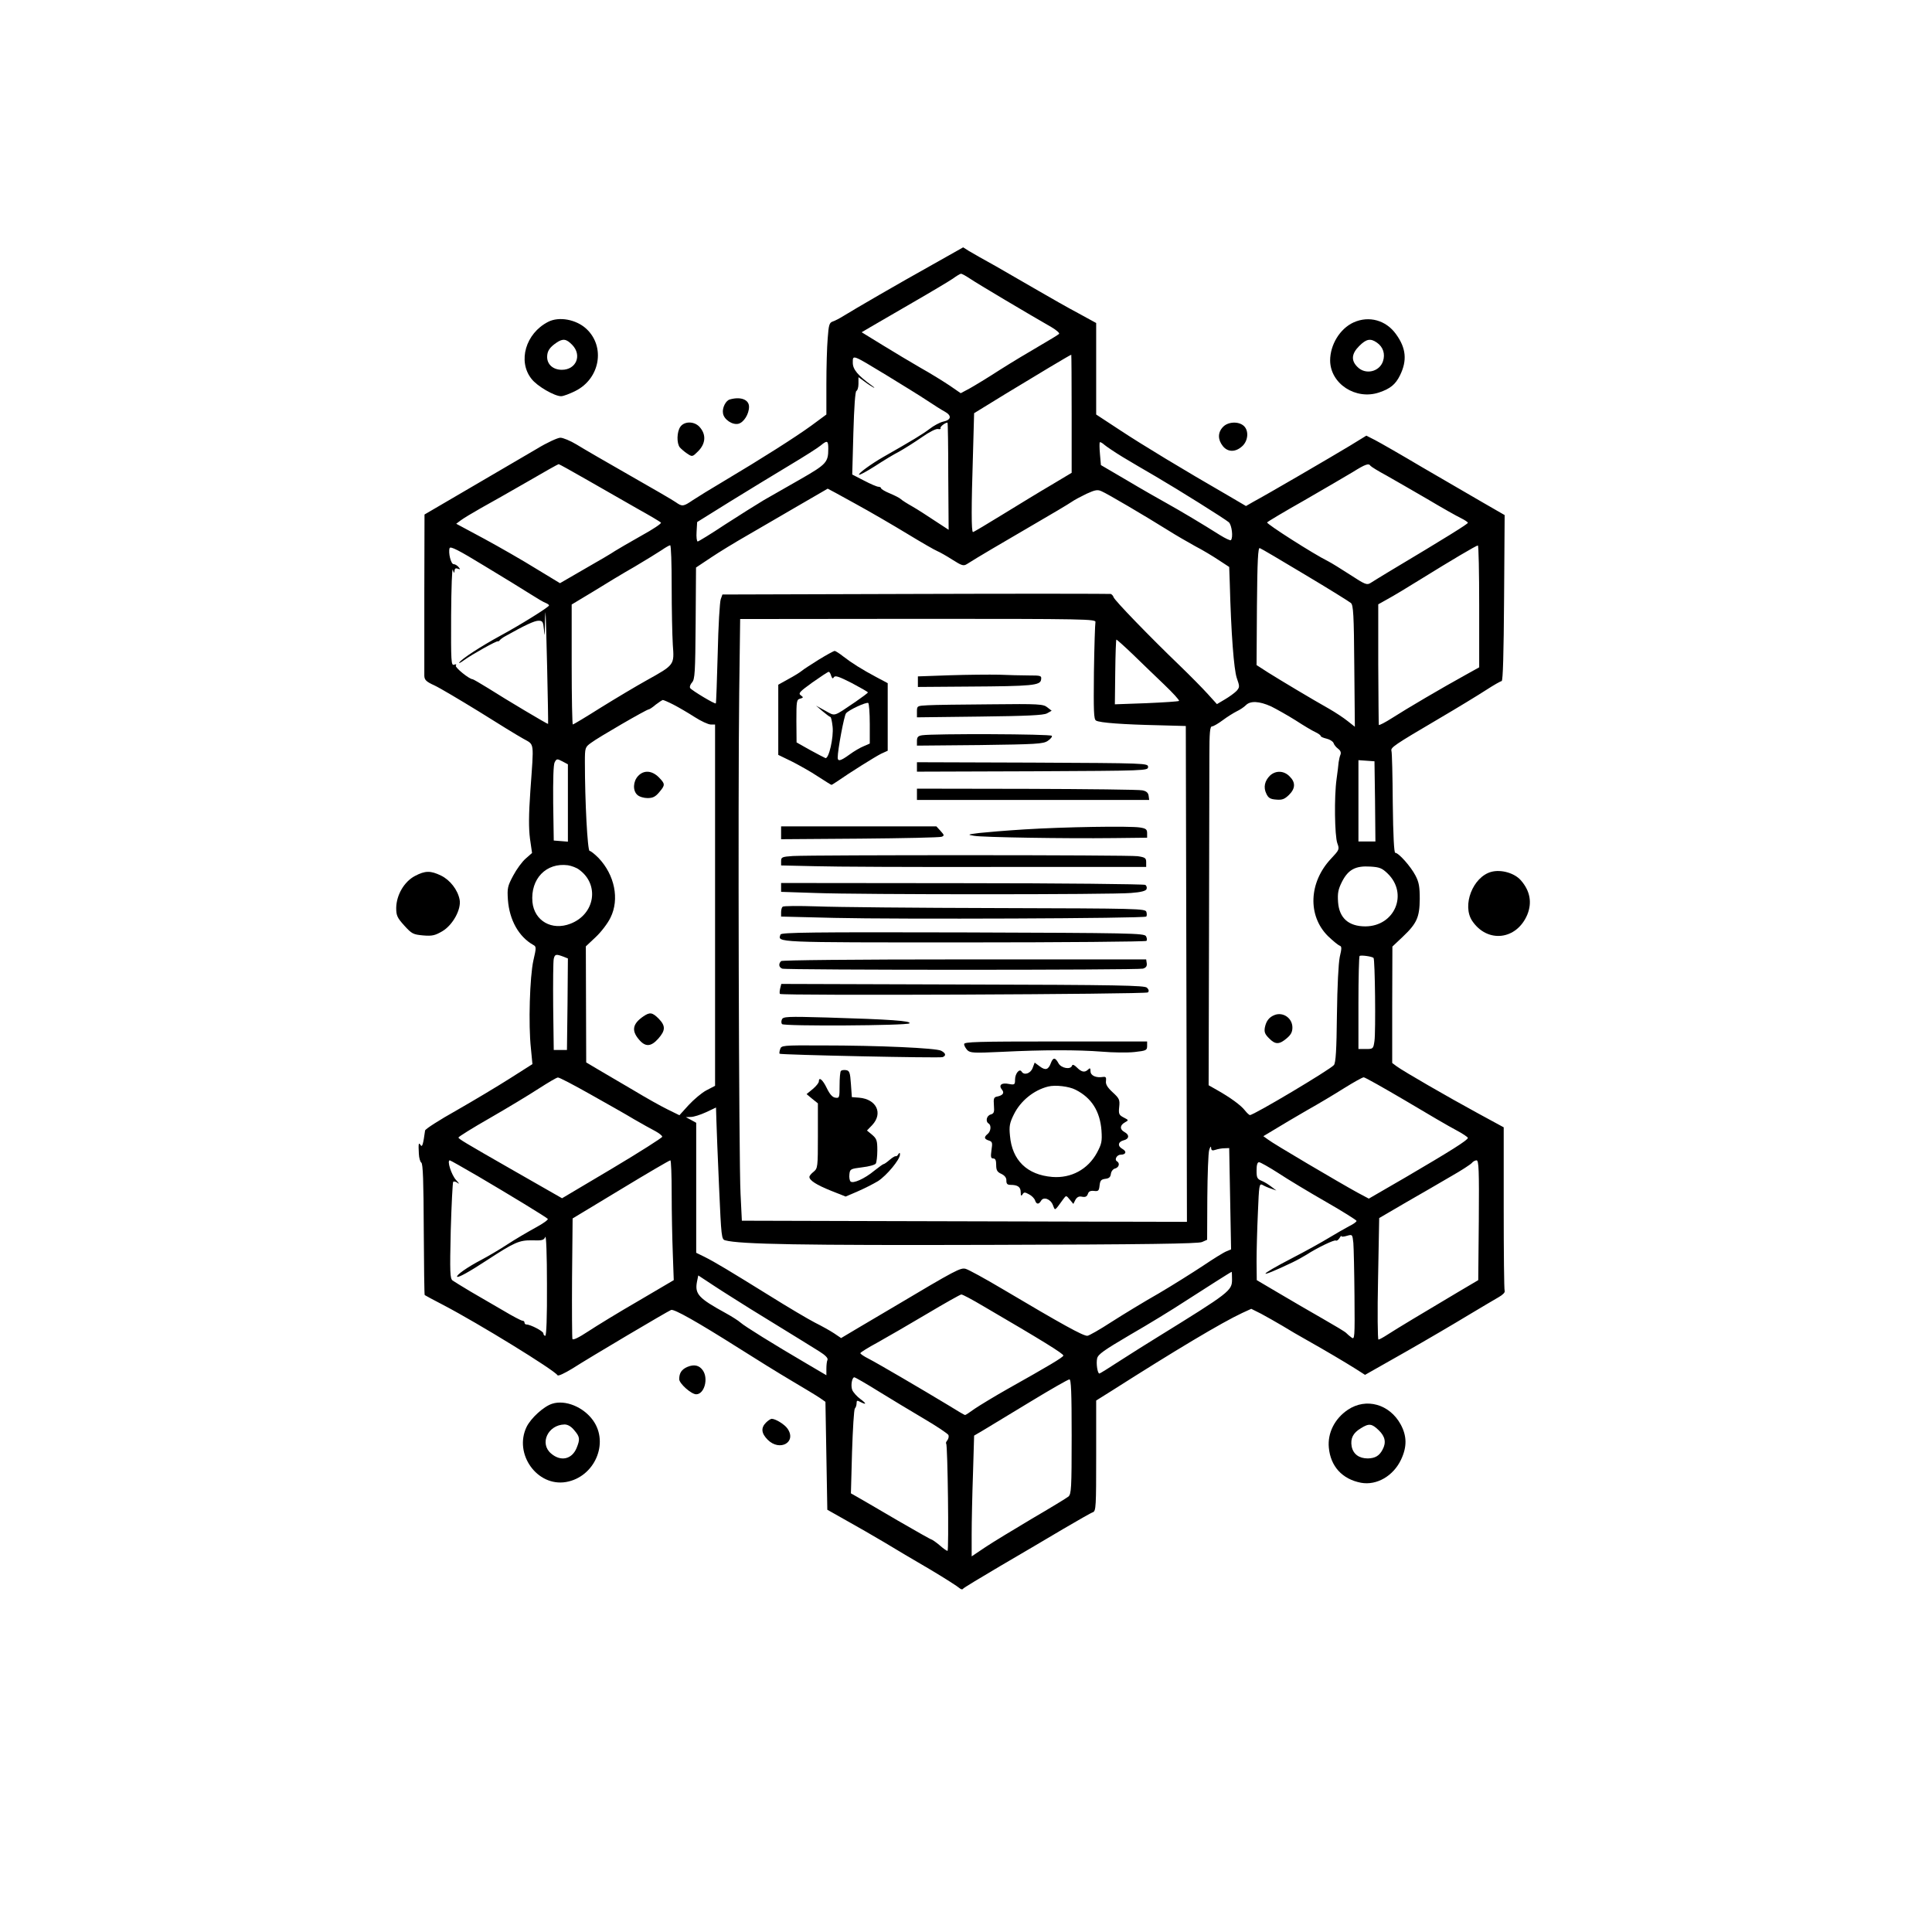 <?xml version="1.0" standalone="no"?>
<!DOCTYPE svg PUBLIC "-//W3C//DTD SVG 20010904//EN"
 "http://www.w3.org/TR/2001/REC-SVG-20010904/DTD/svg10.dtd">
<svg version="1.0" xmlns="http://www.w3.org/2000/svg"
 width="1024pt" height="1024pt" viewBox="0 0 1024 1024"
 preserveAspectRatio="xMidYMid meet">
<g transform="translate(0,1024) scale(0.1,-0.1)"
fill="#000000" stroke="none">
<path d="M4940 8836 c-176 -98 -412 -235 -470 -271 -19 -12 -44 -25 -56 -29
-18 -6 -22 -17 -27 -89 -4 -45 -7 -154 -7 -243 l0 -161 -80 -59 c-84 -61 -260
-173 -465 -295 -66 -39 -139 -84 -163 -100 -50 -34 -56 -35 -90 -11 -15 11
-126 75 -247 144 -121 69 -247 142 -279 162 -33 20 -72 36 -86 36 -14 0 -71
-26 -125 -59 -55 -32 -211 -123 -347 -203 l-248 -145 -1 -414 c0 -228 0 -426
0 -441 1 -22 10 -31 54 -51 28 -13 134 -76 235 -138 100 -63 206 -128 235
-144 61 -35 57 -9 38 -277 -9 -129 -9 -197 -2 -253 l11 -76 -33 -29 c-19 -16
-49 -57 -67 -91 -30 -56 -32 -67 -28 -128 8 -108 58 -196 134 -239 17 -9 17
-14 1 -83 -19 -86 -27 -340 -13 -466 l8 -83 -118 -75 c-66 -42 -193 -118 -284
-170 -91 -51 -166 -99 -167 -107 -10 -73 -15 -91 -24 -77 -10 16 -12 9 -9 -46
1 -22 7 -43 13 -47 9 -5 12 -103 13 -353 1 -190 3 -347 5 -349 2 -2 47 -26 99
-53 189 -99 587 -344 605 -372 3 -6 37 10 78 35 95 61 506 304 524 311 16 6
138 -63 358 -202 88 -56 214 -134 280 -173 66 -39 134 -80 150 -91 l30 -21 5
-286 5 -286 101 -57 c56 -31 146 -83 200 -115 54 -33 164 -98 243 -144 79 -47
149 -92 156 -99 8 -7 16 -9 19 -4 3 5 93 59 198 121 106 62 256 150 333 196
77 45 148 86 158 89 16 7 17 31 17 299 l0 293 83 52 c336 214 582 361 691 412
l48 22 52 -26 c28 -15 79 -44 113 -64 34 -21 92 -55 130 -76 96 -54 199 -115
258 -152 l50 -32 210 119 c116 66 266 154 335 196 69 41 142 85 162 96 23 13
36 26 33 34 -3 8 -5 206 -5 440 l0 427 -138 75 c-158 86 -392 221 -429 248
l-24 18 0 308 1 309 54 51 c76 72 90 104 91 201 0 65 -4 89 -23 125 -25 48
-89 120 -107 120 -6 0 -11 88 -13 263 -1 144 -4 269 -7 277 -5 18 12 30 250
170 99 58 212 127 252 153 40 26 77 47 82 47 7 0 11 146 13 440 l3 440 -118
68 c-64 37 -208 121 -320 186 -111 66 -223 130 -248 143 l-47 24 -88 -54 c-96
-58 -444 -261 -510 -296 l-40 -23 -92 54 c-241 139 -459 271 -574 347 l-128
84 0 243 0 242 -95 52 c-53 28 -146 81 -208 117 -62 36 -164 95 -227 131 -63
35 -129 72 -145 82 l-30 19 -165 -93z m203 -74 c38 -26 313 -189 430 -256 27
-16 45 -32 40 -36 -4 -4 -51 -33 -103 -63 -52 -30 -147 -87 -210 -127 -63 -41
-136 -85 -161 -99 l-47 -25 -58 40 c-33 22 -102 65 -154 94 -52 30 -144 85
-204 122 l-109 67 44 26 c24 14 125 73 224 130 99 57 196 115 215 128 19 14
39 26 43 26 5 1 27 -12 50 -27z m537 -715 l0 -313 -107 -64 c-60 -35 -176
-106 -259 -157 -83 -51 -153 -93 -157 -93 -9 0 -9 133 0 413 l6 217 166 102
c156 95 343 207 349 208 1 0 2 -141 2 -313z m-981 204 c80 -49 176 -108 212
-132 36 -24 80 -52 97 -61 38 -21 34 -44 -10 -53 -17 -4 -49 -21 -72 -39 -37
-28 -88 -59 -246 -149 -61 -35 -133 -87 -127 -93 3 -3 40 17 84 45 43 28 100
63 128 77 27 15 81 49 120 76 41 29 77 47 87 44 10 -2 16 0 13 4 -5 7 24 30
37 30 2 0 4 -128 4 -284 l2 -284 -72 47 c-39 26 -93 61 -121 77 -27 15 -55 33
-61 39 -6 6 -32 19 -58 30 -25 10 -46 23 -46 27 0 4 -6 8 -14 8 -8 0 -43 15
-77 33 l-62 32 6 220 c4 141 10 221 16 223 6 2 11 19 11 38 l0 35 33 -24 c17
-13 39 -27 47 -31 8 -4 4 1 -10 11 -73 53 -100 85 -100 120 0 44 -6 46 179
-66z m-309 -390 c0 -71 -10 -82 -146 -160 -71 -41 -159 -91 -196 -112 -37 -22
-129 -80 -205 -129 -75 -50 -141 -90 -145 -90 -5 0 -8 23 -6 52 l3 51 175 109
c96 59 238 146 315 192 77 46 151 93 165 105 35 29 40 26 40 -18z m1560 -43
c41 -25 120 -71 175 -103 123 -72 364 -223 388 -243 16 -15 24 -81 11 -95 -3
-3 -29 9 -58 27 -90 57 -209 128 -281 168 -38 21 -133 75 -210 121 l-140 82
-5 58 c-3 32 -3 60 -1 63 3 2 14 -4 25 -14 12 -10 55 -39 96 -64z m-2834 -124
c82 -47 201 -115 264 -151 63 -35 119 -68 123 -73 5 -4 -43 -36 -105 -70 -62
-35 -124 -71 -138 -80 -14 -10 -85 -52 -159 -94 l-133 -77 -127 77 c-69 43
-193 114 -274 158 l-149 80 24 18 c13 10 61 39 107 65 46 25 156 88 245 139
89 52 164 94 167 94 3 0 73 -39 155 -86z m4148 77 c4 -5 41 -28 84 -51 42 -24
140 -80 217 -125 77 -46 157 -91 178 -101 20 -10 37 -21 37 -25 0 -6 -112 -76
-420 -260 -41 -25 -84 -51 -96 -59 -19 -12 -29 -8 -107 43 -48 31 -101 64
-119 73 -77 38 -327 198 -322 205 2 4 91 57 197 117 105 61 221 128 257 150
67 42 85 48 94 33z m-2732 -200 c79 -43 204 -116 278 -161 74 -45 145 -86 158
-91 12 -5 48 -25 79 -45 52 -33 60 -35 79 -23 58 37 176 106 344 204 102 59
196 115 210 125 14 10 50 29 79 43 46 21 59 23 80 13 29 -12 231 -131 351
-206 41 -26 107 -64 145 -85 39 -20 95 -54 125 -74 l55 -36 3 -85 c7 -270 22
-458 37 -503 16 -46 16 -49 -1 -69 -11 -11 -38 -31 -62 -45 l-42 -25 -48 53
c-26 29 -94 98 -152 154 -152 146 -345 345 -348 360 -2 7 -9 15 -15 17 -7 1
-472 2 -1035 0 l-1023 -3 -9 -25 c-5 -13 -13 -142 -16 -287 -4 -144 -8 -264
-10 -265 -4 -6 -128 69 -136 81 -4 7 1 20 10 30 15 17 17 52 19 314 l2 295 78
52 c43 29 130 82 193 118 63 37 185 107 270 157 85 49 156 90 157 91 1 0 66
-35 145 -79z m-1722 -479 c36 -23 73 -45 83 -48 9 -4 17 -9 17 -13 -1 -9 -152
-103 -259 -161 -101 -55 -206 -123 -217 -142 -4 -6 8 0 27 14 40 29 172 103
178 99 2 -1 7 1 10 6 3 4 16 14 29 21 105 59 155 82 176 82 22 0 25 -5 29 -47
3 -40 4 -37 5 17 0 36 2 70 3 75 3 8 16 -581 14 -592 -1 -3 -223 129 -317 189
-42 26 -80 48 -83 48 -18 0 -95 63 -89 72 5 7 1 9 -9 5 -16 -6 -17 15 -16 261
1 149 5 256 9 242 6 -19 8 -20 9 -6 1 13 6 16 17 12 14 -5 15 -4 4 9 -7 8 -18
15 -26 15 -14 0 -29 61 -21 85 5 11 48 -11 184 -94 98 -59 207 -126 243 -149z
m750 40 c0 -121 3 -259 6 -309 8 -108 10 -106 -139 -189 -54 -30 -163 -95
-242 -144 -79 -50 -146 -90 -149 -90 -3 0 -6 143 -6 318 l0 318 113 68 c61 38
160 98 220 132 59 35 124 75 145 89 20 14 40 25 44 25 5 0 8 -98 8 -218z
m4280 -105 l0 -324 -72 -40 c-127 -70 -314 -180 -387 -227 -39 -25 -72 -42
-73 -38 -1 4 -2 149 -3 323 l0 316 50 28 c28 15 106 62 175 105 163 101 293
178 303 179 4 1 7 -145 7 -322z m-923 167 c126 -75 235 -143 243 -150 13 -11
16 -63 18 -334 l3 -322 -38 30 c-21 17 -65 46 -98 65 -89 50 -251 147 -323
192 l-62 40 2 313 c2 243 6 311 15 307 7 -2 115 -66 240 -141z m-1111 -252
c-2 -9 -6 -129 -8 -265 -2 -205 -1 -249 11 -256 18 -12 147 -21 331 -25 l145
-4 3 -1314 3 -1314 -448 1 c-246 1 -777 2 -1179 3 l-732 2 -7 143 c-9 168 -14
2103 -7 2659 l5 387 944 1 c895 0 944 -1 939 -18z m198 -170 c44 -43 119 -115
166 -160 46 -44 82 -83 79 -87 -4 -3 -81 -8 -173 -12 l-167 -6 2 171 c1 95 4
172 6 172 3 0 42 -35 87 -78z m-2434 -267 c27 -14 77 -43 111 -65 34 -22 73
-40 86 -40 l23 0 0 -958 0 -957 -46 -24 c-25 -13 -67 -49 -94 -78 l-49 -54
-63 31 c-35 17 -115 62 -178 100 -63 37 -146 86 -184 108 l-69 41 -1 307 -1
308 52 49 c29 27 65 74 79 104 48 97 22 226 -64 316 -20 20 -41 37 -47 37 -11
0 -25 262 -25 471 0 76 1 79 33 102 35 27 294 177 305 177 4 0 21 11 37 25 17
13 34 24 38 25 4 0 30 -11 57 -25z m3167 -9 c28 -14 87 -47 130 -74 43 -28 90
-56 106 -63 15 -7 27 -16 27 -20 0 -4 14 -10 31 -14 17 -4 33 -14 37 -23 3
-10 14 -23 25 -31 11 -8 16 -19 12 -30 -4 -9 -8 -27 -10 -41 -1 -14 -6 -54
-11 -90 -13 -93 -10 -299 4 -339 12 -33 11 -35 -34 -83 -117 -125 -124 -301
-16 -409 26 -25 54 -48 62 -51 12 -4 12 -13 1 -60 -7 -35 -13 -153 -15 -307
-2 -185 -6 -254 -16 -266 -20 -24 -424 -265 -445 -265 -4 0 -16 11 -27 25 -21
27 -77 68 -148 108 l-44 25 2 793 c1 437 2 865 2 952 0 125 3 157 14 157 7 0
33 15 57 33 24 18 58 39 74 47 17 8 38 22 48 32 24 25 72 22 134 -6z m-3727
-512 l0 -205 -37 3 -38 3 -3 198 c-1 125 1 205 8 217 10 19 13 19 40 5 l30
-16 0 -205z m4278 9 l2 -213 -45 0 -45 0 0 216 0 215 43 -3 42 -3 3 -212z
m-4219 -362 c110 -79 85 -237 -46 -287 -98 -38 -191 15 -201 115 -11 123 73
210 188 195 19 -3 46 -13 59 -23z m4286 -21 c110 -107 38 -279 -118 -280 -89
0 -139 44 -145 129 -3 47 0 66 21 108 33 64 71 85 150 80 49 -3 62 -8 92 -37z
m-4370 -440 l25 -10 -2 -242 -3 -243 -35 0 -35 0 -3 230 c-1 127 0 240 3 253
6 25 12 26 50 12z m4295 -7 c8 -7 12 -392 5 -440 -6 -42 -7 -43 -46 -43 l-39
0 0 243 c0 134 3 246 6 250 6 6 65 -2 74 -10z m-4153 -722 c87 -49 192 -108
233 -133 41 -24 92 -52 113 -63 20 -11 37 -24 37 -30 0 -5 -119 -81 -265 -168
l-266 -158 -42 24 c-23 13 -121 69 -217 124 -264 151 -290 167 -290 174 0 4
75 51 168 104 92 53 208 123 257 155 50 32 95 59 102 59 7 1 83 -39 170 -88z
m4321 -34 c114 -68 235 -139 270 -157 34 -18 62 -37 62 -41 0 -12 -93 -70
-330 -209 l-195 -113 -60 32 c-93 51 -448 260 -474 281 l-25 18 60 36 c32 20
109 65 169 100 61 34 151 88 200 119 50 31 96 57 103 57 7 0 106 -56 220 -123z
m-3637 -454 c12 -272 13 -282 33 -287 76 -21 410 -27 1411 -24 814 2 1097 6
1116 15 l27 12 1 223 c1 123 5 237 10 253 5 17 10 22 10 12 1 -15 6 -17 24
-11 12 4 33 8 47 8 l25 1 5 -269 5 -268 -24 -10 c-14 -5 -70 -40 -125 -77 -56
-37 -161 -103 -234 -146 -74 -42 -186 -110 -250 -151 -63 -41 -121 -74 -129
-74 -24 0 -131 59 -453 250 -91 54 -177 101 -192 105 -27 7 -52 -6 -378 -200
-58 -34 -145 -86 -193 -114 l-89 -53 -37 25 c-21 14 -66 39 -102 57 -35 18
-145 83 -244 145 -210 130 -284 175 -342 204 l-43 21 0 345 0 344 -27 15 -28
15 27 1 c14 0 50 11 80 25 l53 25 2 -68 c1 -37 7 -194 14 -349z m-1278 53
c170 -100 359 -215 370 -226 5 -4 -24 -25 -65 -47 -40 -22 -107 -61 -148 -88
-41 -27 -104 -64 -140 -83 -71 -37 -134 -81 -127 -89 6 -6 64 26 157 87 147
96 172 107 240 106 54 -2 63 1 70 18 5 12 9 -96 9 -251 1 -176 -3 -273 -9
-273 -5 0 -10 6 -10 13 0 11 -68 47 -90 47 -6 0 -10 5 -10 10 0 6 -5 10 -11
10 -6 0 -52 24 -102 54 -51 29 -128 75 -172 100 -44 26 -87 53 -96 59 -14 11
-15 41 -10 264 4 138 10 255 13 259 4 4 16 1 25 -7 10 -7 5 1 -10 17 -25 28
-49 104 -33 104 3 0 70 -38 149 -84z m1027 -93 c0 -98 3 -241 6 -318 l5 -140
-187 -110 c-104 -60 -223 -133 -267 -162 -50 -33 -80 -47 -83 -40 -2 7 -3 153
-2 325 l3 314 255 154 c140 85 258 154 263 154 4 0 7 -80 7 -177z m4278 -140
l-3 -318 -105 -62 c-187 -111 -330 -197 -373 -225 -23 -15 -46 -28 -51 -28 -4
0 -6 144 -2 322 l6 322 142 83 c79 45 187 108 240 139 53 30 102 62 109 70 6
8 18 14 25 14 12 0 14 -52 12 -317z m-1062 249 c50 -33 163 -101 252 -152 89
-51 162 -97 162 -101 0 -5 -18 -18 -41 -29 -22 -12 -70 -39 -106 -61 -36 -22
-122 -70 -192 -106 -191 -99 -192 -115 -1 -24 25 12 59 31 75 41 57 37 147 80
155 75 5 -3 13 3 19 12 6 10 11 15 11 11 0 -4 13 -3 29 2 29 8 29 8 34 -38 2
-26 5 -152 6 -281 2 -223 1 -233 -16 -220 -10 7 -22 18 -28 24 -5 6 -62 40
-125 76 -63 36 -168 97 -232 135 l-117 69 -1 100 c0 55 3 171 7 257 6 146 7
156 24 148 10 -6 30 -15 46 -20 l28 -10 -25 19 c-14 11 -37 26 -52 32 -25 10
-28 17 -28 55 0 29 4 44 13 44 7 0 53 -26 103 -58z m-246 -563 c0 -60 -10 -68
-395 -306 -49 -30 -138 -86 -197 -124 -58 -38 -108 -69 -111 -69 -10 0 -18 53
-12 80 5 22 35 43 176 126 94 54 223 133 287 175 115 74 245 157 250 158 1 1
2 -17 2 -40z m-2555 -155 c280 -172 323 -199 368 -227 32 -20 46 -35 43 -44
-4 -8 -6 -30 -6 -48 l0 -34 -102 60 c-181 106 -332 200 -353 219 -11 10 -47
33 -80 51 -142 78 -163 100 -151 165 l7 34 82 -54 c45 -30 132 -84 192 -122z
m1237 13 c310 -181 427 -253 424 -262 -3 -10 -77 -54 -296 -177 -69 -39 -146
-86 -173 -104 -26 -19 -49 -34 -52 -34 -3 0 -44 24 -92 54 -134 81 -373 221
-420 245 -24 12 -43 25 -43 29 0 4 42 30 92 57 50 28 168 96 262 152 94 56
176 102 181 102 6 1 58 -27 117 -62z m-556 -451 c65 -40 174 -106 242 -146 68
-40 126 -79 129 -86 3 -8 0 -20 -6 -28 -6 -7 -9 -15 -6 -17 8 -9 15 -569 7
-569 -4 0 -23 13 -42 30 -19 16 -38 29 -42 30 -4 0 -85 46 -180 101 -95 56
-190 111 -211 123 l-37 21 6 220 c4 121 10 224 15 230 5 5 9 17 9 27 0 15 3
17 19 8 35 -18 35 -10 1 15 -19 14 -38 36 -43 48 -9 24 -1 67 11 67 5 0 62
-33 128 -74z m1024 -239 c0 -277 -2 -305 -17 -319 -10 -8 -97 -61 -193 -117
-96 -57 -208 -125 -247 -151 l-73 -49 0 117 c0 64 3 208 7 320 l6 203 51 30
c28 17 139 84 246 149 107 65 201 119 208 119 9 1 12 -66 12 -302z"/>
<path d="M4340 6744 c-41 -26 -82 -52 -91 -60 -8 -7 -40 -27 -70 -43 l-54 -30
0 -186 0 -186 72 -35 c39 -20 102 -55 139 -80 37 -24 69 -44 71 -44 2 0 16 9
31 19 66 46 200 130 232 146 l35 16 0 179 0 179 -60 32 c-77 41 -131 75 -176
110 -20 16 -41 29 -45 29 -5 0 -43 -21 -84 -46z m65 -85 c6 -16 9 -18 15 -8 7
10 27 3 94 -31 47 -25 86 -47 86 -50 0 -3 -30 -25 -66 -50 -120 -81 -105 -77
-160 -47 l-49 27 35 -30 c19 -16 38 -30 41 -30 4 0 9 -24 12 -52 6 -57 -20
-171 -38 -166 -5 2 -42 21 -82 43 l-71 40 -1 114 c0 105 1 113 20 118 18 5 18
7 3 18 -14 10 -6 19 62 68 44 31 82 56 86 56 4 1 10 -9 13 -20z m205 -255 l0
-105 -32 -14 c-18 -7 -52 -27 -75 -44 -48 -35 -63 -38 -63 -16 0 40 34 222 44
234 14 18 107 61 118 55 4 -3 8 -52 8 -110z"/>
<path d="M5035 6661 l-170 -6 0 -28 0 -28 270 2 c336 2 379 6 383 37 3 21 0
22 -66 22 -38 0 -109 2 -158 4 -49 1 -165 0 -259 -3z"/>
<path d="M4918 6502 c-57 -3 -58 -3 -58 -34 l0 -30 333 4 c250 3 338 7 356 17
l25 14 -23 18 c-21 17 -43 19 -299 16 -153 -1 -303 -3 -334 -5z"/>
<path d="M4888 6343 c-22 -3 -28 -10 -28 -30 l0 -25 333 3 c300 4 336 6 360
22 15 10 25 22 22 27 -6 10 -628 12 -687 3z"/>
<path d="M4860 6175 l0 -25 613 2 c604 3 612 3 612 23 0 20 -8 20 -612 23
l-613 2 0 -25z"/>
<path d="M4860 6030 l0 -30 616 0 615 0 -3 22 c-2 16 -12 25 -33 29 -16 4
-292 7 -612 8 l-583 1 0 -30z"/>
<path d="M4140 5826 l0 -34 418 3 c229 2 424 6 433 10 15 6 14 9 -6 31 l-22
24 -412 0 -411 0 0 -34z"/>
<path d="M5430 5844 c-96 -6 -204 -15 -240 -19 -63 -8 -64 -9 -27 -15 45 -8
479 -15 740 -12 l177 2 0 24 c0 20 -6 25 -37 30 -54 9 -407 3 -613 -10z"/>
<path d="M4203 5703 c-58 -4 -63 -6 -63 -27 l0 -23 178 -4 c97 -3 533 -5 967
-4 l790 0 0 25 c0 22 -5 26 -45 32 -45 7 -1710 7 -1827 1z"/>
<path d="M4140 5537 l0 -24 182 -6 c235 -9 1572 -9 1672 0 54 4 80 11 83 21 3
8 0 18 -7 22 -7 4 -444 9 -972 9 l-958 1 0 -23z"/>
<path d="M4148 5434 c-5 -4 -8 -17 -8 -30 l0 -22 283 -7 c334 -8 1642 -3 1652
7 4 3 4 15 1 25 -6 17 -39 18 -788 20 -431 1 -862 5 -958 9 -96 3 -178 3 -182
-2z"/>
<path d="M4137 5287 c-16 -43 -39 -42 972 -42 528 0 963 4 967 8 5 4 3 16 -2
25 -10 16 -80 17 -972 20 -797 2 -961 0 -965 -11z"/>
<path d="M4140 5146 c-15 -15 -12 -33 6 -40 21 -8 1882 -8 1912 0 16 5 22 13
20 28 l-3 21 -963 0 c-595 0 -967 -4 -972 -9z"/>
<path d="M4135 5001 c-3 -13 -4 -26 -1 -29 10 -10 1940 -2 1950 8 7 7 5 15 -5
25 -12 12 -147 15 -976 17 l-962 3 -6 -24z"/>
<path d="M4144 4836 c-4 -9 -3 -20 1 -24 12 -12 663 -8 675 4 13 13 -100 21
-437 31 -213 6 -233 5 -239 -11z"/>
<path d="M5110 4706 c0 -8 8 -22 17 -32 16 -15 33 -16 183 -9 220 11 402 11
530 1 58 -5 136 -6 173 -2 62 7 67 9 67 32 l0 24 -485 0 c-414 0 -485 -2 -485
-14z"/>
<path d="M4135 4679 c-4 -11 -5 -22 -3 -24 6 -6 850 -24 864 -18 20 8 17 21
-8 34 -27 14 -326 28 -635 28 -206 1 -212 0 -218 -20z"/>
<path d="M5570 4606 c-13 -36 -29 -41 -59 -18 l-27 20 -11 -29 c-11 -29 -45
-40 -58 -19 -11 19 -35 -10 -35 -42 0 -27 -2 -29 -34 -23 -38 8 -55 -7 -35
-31 14 -17 4 -30 -26 -36 -17 -3 -20 -10 -17 -47 3 -36 0 -43 -17 -48 -22 -6
-29 -37 -11 -48 15 -9 12 -41 -5 -55 -21 -17 -19 -27 6 -35 19 -6 20 -12 14
-51 -5 -36 -3 -44 9 -44 12 0 16 -10 16 -34 0 -28 5 -38 28 -48 18 -9 27 -21
26 -36 0 -16 5 -22 22 -22 38 0 54 -11 54 -39 0 -20 3 -22 10 -11 7 12 12 12
34 0 14 -7 28 -21 32 -32 7 -22 20 -23 32 -2 13 23 51 9 63 -24 12 -30 7 -33
55 33 15 20 15 20 34 -3 l19 -23 11 22 c9 15 19 20 36 16 17 -3 25 1 30 15 4
13 13 18 32 16 24 -3 27 1 30 29 3 26 8 32 30 35 20 2 28 9 30 27 2 13 12 26
23 28 20 6 26 28 9 38 -15 9 0 35 20 35 28 0 33 17 10 30 -28 15 -25 38 5 46
30 7 33 29 5 44 -26 14 -25 36 2 51 21 12 21 12 -6 26 -25 13 -28 19 -24 56 4
38 1 45 -35 78 -28 26 -38 43 -35 60 2 19 -1 23 -16 21 -36 -6 -66 7 -66 30 0
17 -3 19 -12 10 -18 -18 -35 -15 -60 10 -14 14 -23 18 -26 10 -7 -23 -58 -14
-72 13 -17 31 -28 32 -40 1z m131 -142 c85 -43 129 -114 137 -215 4 -59 1 -72
-24 -119 -48 -88 -137 -136 -237 -128 -133 11 -213 88 -224 219 -5 49 -2 67
21 113 35 71 105 128 181 147 38 10 112 1 146 -17z"/>
<path d="M4457 4564 c-4 -4 -7 -38 -7 -76 0 -66 -1 -69 -22 -66 -16 2 -30 18
-46 51 -21 44 -42 62 -42 35 0 -7 -14 -25 -32 -40 l-33 -27 30 -25 30 -24 0
-172 c0 -166 -1 -172 -22 -190 -13 -10 -23 -22 -23 -28 0 -18 37 -42 114 -73
l78 -31 63 27 c35 15 84 40 109 55 46 30 115 113 116 140 0 12 -2 12 -9 2 -4
-8 -11 -12 -14 -10 -3 1 -17 -7 -31 -19 -15 -13 -29 -23 -33 -23 -3 0 -25 -16
-49 -35 -52 -43 -113 -70 -126 -57 -5 5 -8 22 -6 38 3 28 6 29 68 37 35 4 68
13 72 20 4 7 8 38 8 70 0 51 -3 61 -27 82 l-28 23 28 29 c58 62 23 137 -69
145 l-39 3 -5 70 c-4 61 -8 70 -25 73 -12 2 -24 0 -28 -4z"/>
<path d="M3382 6127 c-27 -29 -29 -78 -4 -100 10 -10 35 -17 54 -17 28 0 42 7
62 31 33 39 32 44 -3 80 -37 36 -79 38 -109 6z"/>
<path d="M3410 4853 c-57 -39 -64 -75 -24 -122 34 -41 64 -40 103 4 39 44 39
68 2 106 -34 34 -47 35 -81 12z"/>
<path d="M6732 6130 c-29 -28 -37 -63 -20 -97 10 -22 21 -29 52 -31 31 -3 44
2 67 24 35 34 37 67 4 99 -30 31 -73 32 -103 5z"/>
<path d="M6755 4860 c-28 -11 -44 -31 -51 -66 -4 -24 0 -35 22 -57 33 -34 54
-34 93 -1 23 19 31 34 31 58 0 50 -50 84 -95 66z"/>
<path d="M2905 8534 c-119 -61 -162 -209 -88 -302 30 -39 122 -92 157 -92 12
0 46 13 76 28 130 65 160 234 58 329 -54 50 -145 67 -203 37z m128 -122 c53
-55 21 -132 -55 -132 -46 0 -78 28 -78 68 0 31 13 51 50 76 34 23 52 20 83
-12z"/>
<path d="M7174 8531 c-72 -33 -124 -118 -124 -202 1 -123 136 -211 260 -169
59 20 86 42 110 90 39 79 33 145 -21 219 -53 74 -143 99 -225 62z m124 -107
c33 -23 45 -60 32 -99 -19 -56 -93 -73 -135 -30 -35 34 -32 70 9 111 38 38 60
42 94 18z"/>
<path d="M3869 8123 c-22 -5 -42 -45 -37 -73 4 -33 50 -64 82 -56 28 7 56 51
56 90 0 38 -44 55 -101 39z"/>
<path d="M3606 7978 c-19 -27 -20 -87 -3 -109 7 -8 24 -23 39 -33 27 -18 28
-18 58 12 41 41 44 90 7 130 -28 30 -80 30 -101 0z"/>
<path d="M6482 7977 c-28 -29 -28 -67 -1 -101 26 -33 67 -34 103 -1 32 29 36
83 8 108 -28 25 -84 22 -110 -6z"/>
<path d="M7904 5619 c-98 -27 -156 -178 -101 -260 80 -119 235 -102 292 33 26
64 15 126 -34 182 -34 39 -105 59 -157 45z"/>
<path d="M2199 5597 c-57 -30 -98 -101 -99 -169 0 -40 5 -52 43 -94 40 -44 47
-47 100 -52 48 -4 63 0 101 22 56 33 102 117 92 168 -10 52 -51 104 -98 127
-56 27 -84 27 -139 -2z"/>
<path d="M3643 2995 c-30 -13 -43 -32 -43 -65 0 -23 64 -80 90 -80 43 0 66 83
35 127 -19 27 -46 33 -82 18z"/>
<path d="M2927 2800 c-45 -14 -113 -76 -136 -123 -69 -143 56 -318 209 -292
151 26 230 206 143 327 -51 71 -147 110 -216 88z m117 -141 c30 -35 31 -47 12
-94 -25 -60 -84 -73 -135 -29 -63 53 -17 152 71 154 17 0 35 -10 52 -31z"/>
<path d="M7144 2768 c-70 -47 -108 -123 -101 -200 9 -100 71 -168 171 -187 83
-15 171 36 212 123 32 68 31 125 -2 186 -59 108 -183 143 -280 78z m164 -109
c34 -33 40 -65 20 -102 -17 -33 -39 -46 -78 -47 -47 0 -78 23 -86 64 -7 42 7
71 49 96 43 27 58 25 95 -11z"/>
<path d="M4060 2700 c-28 -28 -25 -57 9 -91 64 -64 155 -13 105 59 -15 22 -63
52 -84 52 -5 0 -19 -9 -30 -20z"/>
</g>
</svg>
